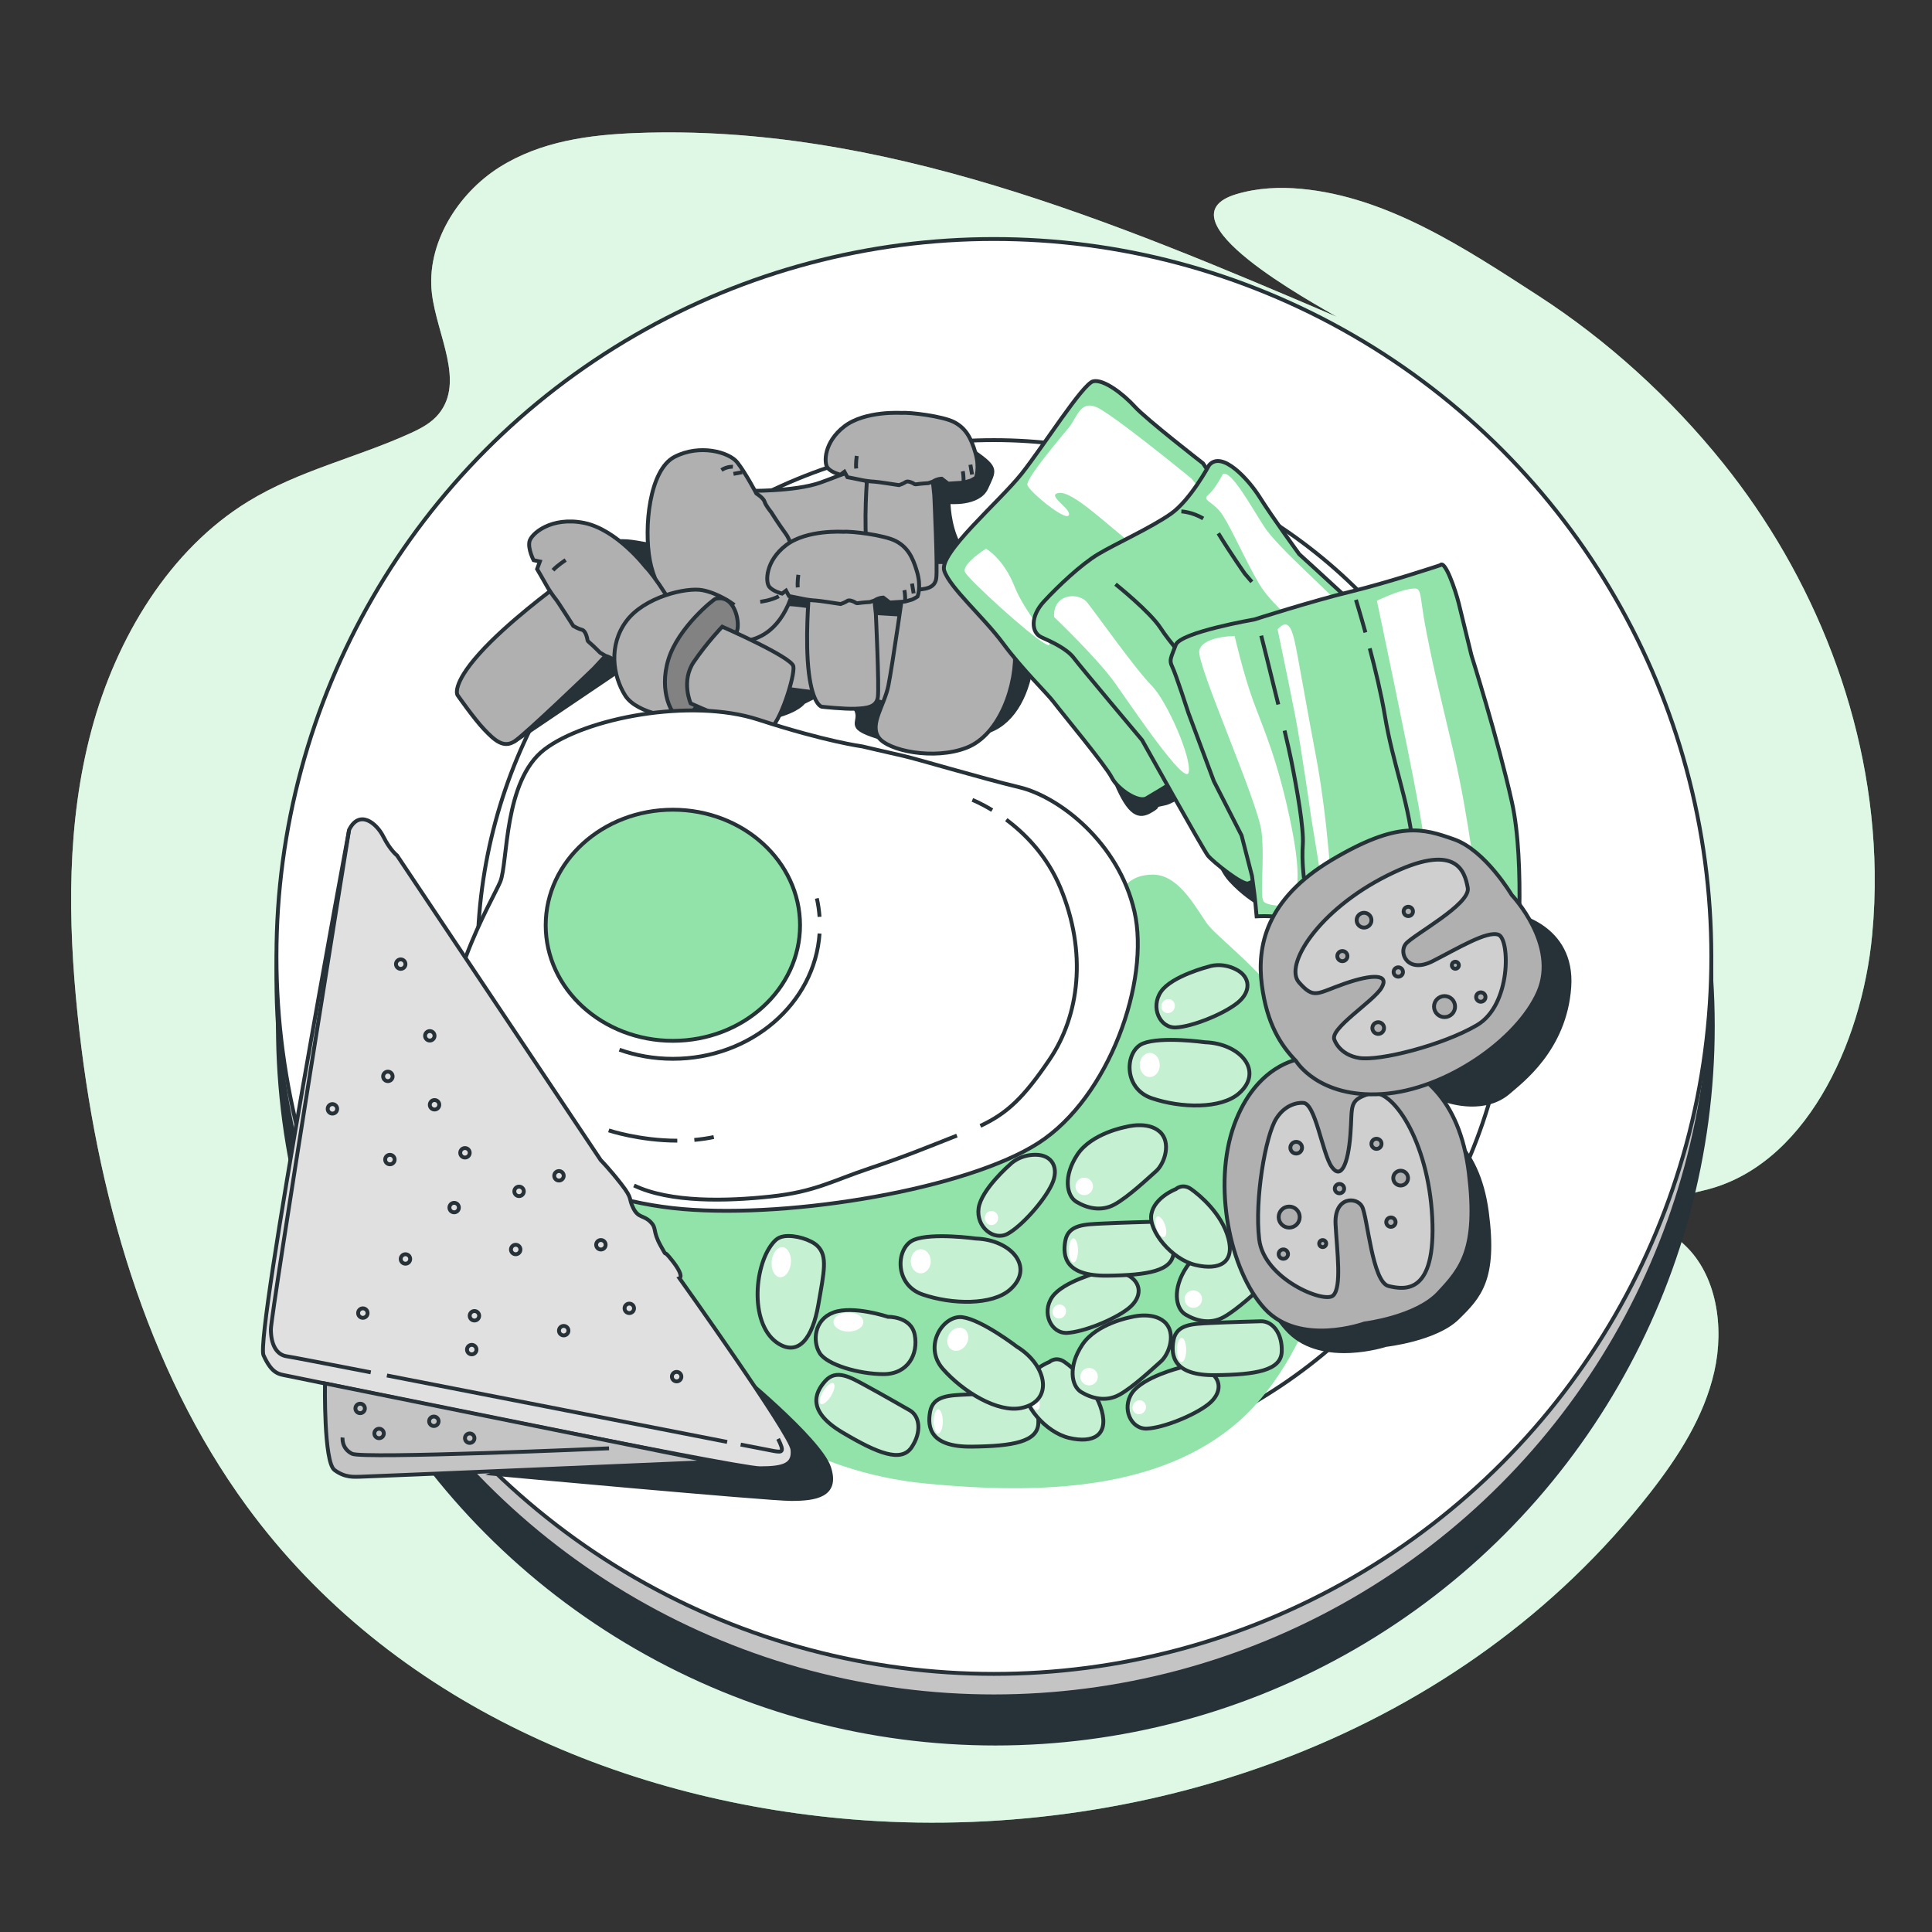 <?xml version="1.0" encoding="utf-8"?>
<!-- Generator: Adobe Illustrator 27.5.0, SVG Export Plug-In . SVG Version: 6.00 Build 0)  -->
<svg version="1.1" xmlns="http://www.w3.org/2000/svg" xmlns:xlink="http://www.w3.org/1999/xlink" x="0px" y="0px"
	 viewBox="0 0 500 500" style="enable-background:new 0 0 500 500;" xml:space="preserve">
<rect x="0" y="0" width="500" height="500" fill="#333333" stroke="none"/>
<g id="Background_Simple">
	<g>
		<path style="fill:#92E3A9;" d="M485.167,225.56c-0.559-38.978-15.872-76.605-39.196-105.651
			c-13.645-16.992-30.064-31.878-47.989-43.469c-18.603-12.03-38.828-25.502-61.274-27.57c-5.54-0.51-11.221-0.266-16.688,1.364
			c-20.933,6.24,20.489,28.48,25.903,31.732c-57.896-24.762-117.822-49.921-181.108-47.548c-12.203,0.458-24.861,2.1-35.59,8.872
			c-10.728,6.772-19.031,19.835-17.434,32.783c1.321,10.703,8.549,22.66,1.769,31.025c-1.939,2.392-4.687,3.806-7.385,5.034
			c-13.844,6.3-28.79,9.604-41.905,17.618c-20.309,12.411-34.17,35.214-40.594,59.207c-6.424,23.993-6.116,49.204-3.594,73.61
			c4.746,45.933,17.651,91.501,43.766,127.222c37.303,51.023,98.461,77.012,159.72,81.295
			c74.126,5.182,154.493-21.962,203.509-84.788c7.27-9.318,13.936-19.641,16.58-31.327c2.644-11.686,0.549-25.002-7.588-32.676
			c-2.193-2.068-5.016-4.261-4.778-7.471c0.322-4.343,5.539-5.811,9.516-6.723c26.092-5.982,41.014-37.633,43.705-66.098
			C485.034,236.507,485.245,231.02,485.167,225.56z"/>
		<path style="opacity:0.7;fill:#FFFFFF;" d="M485.167,225.56c-0.559-38.978-15.872-76.605-39.196-105.651
			c-13.645-16.992-30.064-31.878-47.989-43.469c-18.603-12.03-38.828-25.502-61.274-27.57c-5.54-0.51-11.221-0.266-16.688,1.364
			c-20.933,6.24,20.489,28.48,25.903,31.732c-57.896-24.762-117.822-49.921-181.108-47.548c-12.203,0.458-24.861,2.1-35.59,8.872
			c-10.728,6.772-19.031,19.835-17.434,32.783c1.321,10.703,8.549,22.66,1.769,31.025c-1.939,2.392-4.687,3.806-7.385,5.034
			c-13.844,6.3-28.79,9.604-41.905,17.618c-20.309,12.411-34.17,35.214-40.594,59.207c-6.424,23.993-6.116,49.204-3.594,73.61
			c4.746,45.933,17.651,91.501,43.766,127.222c37.303,51.023,98.461,77.012,159.72,81.295
			c74.126,5.182,154.493-21.962,203.509-84.788c7.27-9.318,13.936-19.641,16.58-31.327c2.644-11.686,0.549-25.002-7.588-32.676
			c-2.193-2.068-5.016-4.261-4.778-7.471c0.322-4.343,5.539-5.811,9.516-6.723c26.092-5.982,41.014-37.633,43.705-66.098
			C485.034,236.507,485.245,231.02,485.167,225.56z"/>
	</g>
</g>
<g id="Dish">
	<g>
		<circle style="fill:#263238;stroke:#263238;stroke-miterlimit:10;" cx="257.599" cy="265.559" r="185.673"/>
		<circle style="fill:#C4C4C4;stroke:#263238;stroke-miterlimit:10;" cx="257.218" cy="253.346" r="185.673"/>
		<circle style="fill:#FFFFFF;stroke:#263238;stroke-miterlimit:10;" cx="257.218" cy="247.529" r="185.673"/>
		<circle style="fill:#FFFFFF;stroke:#263238;stroke-miterlimit:10;" cx="257.218" cy="247.529" r="133.626"/>
	</g>
</g>
<g id="Mushrooms">
	<g>
		<path style="fill:#263238;stroke:#263238;stroke-miterlimit:10;" d="M133.104,191.889l26.451-17.872l5.665,4.959
			c0,0,29.238,8.085,35.361,6.453c6.123-1.633,7.347-3.674,7.347-3.674l3.265-1.633c0,0,8.176-0.356,10.211,3.292
			c2.035,3.647-3.212,4.569,5.942,7.374c9.154,2.805,22.216,0.764,28.747-1.685c6.531-2.449,10.204-10.204,11.021-18.368
			c0.816-8.163-6.827-24.332-9.388-26.531c-2.561-2.199-7.347,1.225-9.796-3.674c-2.449-4.898-2.449-10.613-2.449-10.613
			s7.755,0.816,9.796-3.674c2.041-4.49,2.901-5.015-2.836-9.038c-5.736-4.023-27.778,8.63-35.941,12.304s-22.45,6.939-22.45,6.939
			s-14.694,4.898-16.327,4.898c-1.633,0-2.857,0.408-6.939,0c-4.082-0.408-7.755-1.633-11.021-1.224
			c-3.265,0.408-6.123,6.123-7.347,11.021c-1.225,4.898-8.98,20.409-13.47,24.491C134.456,179.714,122.772,188.961,133.104,191.889z
			"/>
		<g>
			<g>
				<path style="fill:#B0B0B0;stroke:#263238;stroke-miterlimit:10;" d="M235.436,159.197c0,0-15.923-0.899-20.418-1.413
					c-4.494-0.514-15.281-3.082-17.721,0c-2.44,3.082-3.596,14.896-1.156,17.079c2.44,2.183,2.825,2.697,9.117,3.596
					c6.292,0.899,17.079,1.926,18.62,2.183c1.541,0.257,6.292,1.669,6.292,1.669s1.027,2.312,3.21-4.238
					C235.564,171.525,236.335,160.225,235.436,159.197z"/>
				<path style="fill:#B0B0B0;stroke:#263238;stroke-miterlimit:10;" d="M246.479,145.585c0,0-6.035-0.514-8.732,0.514
					c-2.697,1.027-3.467,1.926-3.596,3.339c-0.128,1.413-3.21,22.857-4.238,27.994s-4.88,9.888-2.568,13.355
					c2.312,3.467,14.382,6.035,22.857,2.697c8.475-3.339,13.098-16.051,12.456-25.939c-0.642-9.888-5.136-16.822-8.86-18.877
					C250.075,146.613,248.02,145.072,246.479,145.585z"/>
			</g>
			<g>
				<path style="fill:#B0B0B0;stroke:#263238;stroke-miterlimit:10;" d="M193.209,127.02c0,0,12.305,0.283,19.095-2.122
					c6.789-2.405,9.335-4.243,11.174-1.556c1.839,2.687,4.385,12.447,3.678,15.559c-0.707,3.112-7.921,3.536-12.447,5.092
					c-4.526,1.556-12.164,3.536-12.164,3.536s-1.132-7.355-3.677-11.457c-2.546-4.102-4.95-7.921-4.95-7.921L193.209,127.02z"/>
				<path style="fill:#B0B0B0;stroke:#263238;stroke-miterlimit:10;" d="M195.755,127.727c0,0-2.829-5.375-4.95-8.062
					c-2.122-2.687-9.76-4.809-16.266-1.415c-6.506,3.395-7.921,18.246-6.365,26.733c1.556,8.487,8.345,18.387,17.539,20.509
					c9.194,2.122,14.993-1.697,18.246-8.911c3.253-7.214,1.414-15.7-0.566-18.387c-1.98-2.687-3.819-5.658-3.819-5.658
					s-1.415-1.697-1.697-2.687C197.594,128.859,195.755,127.727,195.755,127.727z"/>
				<line style="fill:none;stroke:#263238;stroke-miterlimit:10;" x1="192.078" y1="122.211" x2="189.815" y2="122.635"/>
				<path style="fill:none;stroke:#263238;stroke-miterlimit:10;" d="M189.673,120.796c0,0-1.414-0.141-2.97,0.849"/>
				<path style="fill:none;stroke:#263238;stroke-miterlimit:10;" d="M196.745,155.732c0,0,2.687-0.283,4.809-1.415"/>
				<path style="fill:none;stroke:#263238;stroke-miterlimit:10;" d="M205.515,149.368c0,0-2.263,1.414-3.678,1.697"/>
			</g>
			<g>
				<path style="fill:#B0B0B0;stroke:#263238;stroke-miterlimit:10;" d="M224.447,123.24c0,0-1.027,11.814,0,20.161
					c1.027,8.347,3.339,8.732,3.339,8.732s5.779,0.642,8.732,0.514c2.954-0.128,5.393-0.385,5.779-2.953
					c0.385-2.568-0.514-21.573-0.514-21.573l-0.771-7.448l-16.694-0.385L224.447,123.24z"/>
				<path style="fill:#B0B0B0;stroke:#263238;stroke-miterlimit:10;" d="M233.339,106.863c0,0-9.437-0.629-14.785,3.46
					c-5.348,4.089-5.348,9.437-4.404,10.695c0.944,1.258,3.362,1.836,3.362,1.836l1.027-0.771l0.771,1.412
					c0,0,3.339,0.642,3.852,0.771c0.514,0.128,2.44,0.385,3.082,0.385c0.642,0,6.421,0.899,6.421,0.899s1.156-0.385,1.669-0.77
					c0.514-0.385,1.413,0,1.926,0.257c0.514,0.257,0.385,0.385,1.156,0.257c0.77-0.128,2.825-0.257,2.825-0.257l1.156-0.385
					c1.156-0.771,2.311-0.771,2.311-0.771l1.669,1.284l3.981-0.257c0,0,1.413-0.385,1.798-0.514c0.385-0.128,1.412-0.77,1.412-0.77
					s1.027-2.44-0.128-6.421c-1.156-3.981-2.568-6.421-5.522-7.962C243.965,107.702,235.425,106.667,233.339,106.863z"/>
				<path style="fill:none;stroke:#263238;stroke-miterlimit:10;" d="M249.359,124.909c0,0,0.084-1.679-0.199-2.952"/>
				<line style="fill:none;stroke:#263238;stroke-miterlimit:10;" x1="251.14" y1="120.26" x2="251.564" y2="122.805"/>
				<path style="fill:none;stroke:#263238;stroke-miterlimit:10;" d="M221.72,117.996c0,0-0.283,1.98-0.141,3.253"/>
			</g>
			<g>
				<path style="fill:#B0B0B0;stroke:#263238;stroke-miterlimit:10;" d="M209.333,154.007c0,0-1.027,11.814,0,20.161
					s3.339,8.732,3.339,8.732s5.779,0.642,8.732,0.514c2.953-0.128,5.393-0.385,5.778-2.954c0.385-2.568-0.514-21.573-0.514-21.573
					l-0.77-7.448l-16.694-0.385L209.333,154.007z"/>
				<path style="fill:#B0B0B0;stroke:#263238;stroke-miterlimit:10;" d="M218.225,137.63c0,0-9.437-0.629-14.785,3.46
					c-5.348,4.089-5.348,9.437-4.404,10.695s3.362,1.836,3.362,1.836l1.027-0.77l0.77,1.412c0,0,3.339,0.642,3.852,0.771
					c0.514,0.128,2.44,0.385,3.082,0.385c0.642,0,6.421,0.899,6.421,0.899s1.156-0.385,1.669-0.77c0.514-0.385,1.413,0,1.926,0.257
					c0.514,0.257,0.385,0.385,1.156,0.257c0.771-0.128,2.825-0.257,2.825-0.257l1.156-0.385c1.156-0.77,2.312-0.77,2.312-0.77
					l1.669,1.284l3.981-0.257c0,0,1.413-0.385,1.798-0.514c0.385-0.128,1.413-0.77,1.413-0.77s1.027-2.44-0.128-6.421
					c-1.156-3.981-2.568-6.421-5.522-7.962C228.852,138.469,220.312,137.434,218.225,137.63z"/>
				<path style="fill:none;stroke:#263238;stroke-miterlimit:10;" d="M234.245,155.676c0,0,0.084-1.679-0.199-2.952"/>
				<line style="fill:none;stroke:#263238;stroke-miterlimit:10;" x1="236.026" y1="151.027" x2="236.451" y2="153.573"/>
				<path style="fill:none;stroke:#263238;stroke-miterlimit:10;" d="M206.607,148.764c0,0-0.283,1.98-0.142,3.253"/>
			</g>
			<g>
				<path style="fill:#B0B0B0;stroke:#263238;stroke-miterlimit:10;" d="M143.619,152.042c0,0-12.352,9.053-19.587,17.152
					c-7.235,8.099-5.643,10.673-5.643,10.673s4.292,6.16,6.93,8.921c2.637,2.76,4.963,4.912,7.786,3.101
					c2.823-1.811,20.523-18.853,20.523-18.853l6.58-7.085l-13.828-16.546L143.619,152.042z"/>
				<path style="fill:#B0B0B0;stroke:#263238;stroke-miterlimit:10;" d="M167.095,146.749c0,0-7.417-9.704-15.94-11.42
					c-8.522-1.716-13.718,2.833-14.137,4.82s1.077,4.828,1.077,4.828l1.622,0.343l-0.717,1.95c0,0,2.217,3.79,2.529,4.398
					c0.312,0.608,1.701,2.698,2.248,3.322c0.546,0.624,4.589,7.003,4.589,7.003s1.357,0.795,2.169,0.966
					c0.811,0.171,1.202,1.372,1.389,2.09c0.188,0.718-0.046,0.702,0.734,1.341c0.78,0.639,2.653,2.526,2.653,2.526l1.357,0.795
					c1.732,0.467,2.715,1.59,2.715,1.59l0.173,2.714l3.636,3.649c0,0,1.576,1.045,2.029,1.31c0.452,0.265,1.95,0.717,1.95,0.717
					s3.244-1.078,6.129-5.587c2.884-4.509,4.053-7.958,3.037-12.138C175.32,157.786,169.06,148.609,167.095,146.749z"/>
				<path style="fill:none;stroke:#263238;stroke-miterlimit:10;" d="M163.191,177.665c0,0,1.703-1.347,2.699-2.705"/>
				<line style="fill:none;stroke:#263238;stroke-miterlimit:10;" x1="169.224" y1="175.441" x2="167.111" y2="178.019"/>
				<path style="fill:none;stroke:#263238;stroke-miterlimit:10;" d="M146.393,144.933c0,0-2.165,1.41-3.281,2.63"/>
			</g>
			<g>
				<path style="fill:#B0B0B0;stroke:#263238;stroke-miterlimit:10;" d="M189.633,156.26c0,0-3.682-2.722-7.845-3.522
					c-4.163-0.801-15.049,1.761-19.692,8.005c-4.643,6.244-3.522,14.089-0.32,19.212c3.202,5.123,14.249,5.924,14.249,5.924
					s-0.16-3.522,1.441-9.926C179.066,169.549,189.633,156.26,189.633,156.26z"/>
				<path style="fill:#828282;stroke:#263238;stroke-miterlimit:10;" d="M185.15,154.979c-0.465,0.12-9.606,7.365-12.168,15.69
					s0.961,14.889,3.042,15.21c2.081,0.32,5.123-4.163,5.123-4.163s9.446-16.01,9.766-19.212
					C191.234,159.302,189.473,153.859,185.15,154.979z"/>
				<path style="fill:#B0B0B0;stroke:#263238;stroke-miterlimit:10;" d="M186.911,162.184c0,0-4.003,4.163-7.365,9.126
					c-3.362,4.963-0.801,10.727-0.801,10.727s17.611,8.005,20.333,6.724c2.722-1.281,6.724-13.929,6.244-16.33
					C204.843,170.029,186.911,162.184,186.911,162.184z"/>
			</g>
		</g>
	</g>
</g>
<g id="Beans">
	<g>
		<path style="fill:#92E3A9;" d="M177.884,307.863c0,0-20.742-2.911-23.653,1.092c-2.911,4.003,11.645,30.568,22.562,43.304
			c10.917,12.736,32.751,28.748,62.59,31.659c29.84,2.911,60.771,1.819,81.149-16.012c20.378-17.831,31.295-57.496,24.381-83.697
			c-6.914-26.201-29.112-40.029-32.751-45.487c-3.639-5.458-7.642-12.372-13.828-12.372c-6.186,0-8.733,4.003-8.733,7.278
			s2.547,15.284-5.095,33.479c-7.642,18.195-30.931,33.843-45.851,37.482c-14.92,3.639-41.484,1.092-49.126,1.819
			C181.887,307.135,177.884,307.863,177.884,307.863z"/>
		<g>
			<g>
				<path style="fill:#92E3A9;" d="M252.592,320.54c0,0-11.323-1.573-16.041,0.315c-4.718,1.887-5.258,11.589,2.202,14.154
					c7.567,2.602,18.01,2.845,22.647-1.258C267.897,328,261.714,320.854,252.592,320.54z"/>
				<path style="opacity:0.48;fill:#FFFFFF;" d="M252.592,320.54c0,0-11.323-1.573-16.041,0.315
					c-4.718,1.887-5.258,11.589,2.202,14.154c7.567,2.602,18.01,2.845,22.647-1.258C267.897,328,261.714,320.854,252.592,320.54z"/>
				<path style="fill:none;stroke:#263238;stroke-miterlimit:10;" d="M252.592,320.54c0,0-11.323-1.573-16.041,0.315
					c-4.718,1.887-5.258,11.589,2.202,14.154c7.567,2.602,18.01,2.845,22.647-1.258C267.897,328,261.714,320.854,252.592,320.54z"/>
				<path style="fill:#FFFFFF;" d="M240.874,326.418c0,1.724-1.157,3.122-2.584,3.122c-1.427,0-2.584-1.398-2.584-3.122
					c0-1.725,1.157-3.122,2.584-3.122C239.717,323.295,240.874,324.693,240.874,326.418z"/>
			</g>
			<g>
				<path style="fill:#92E3A9;" d="M311.864,269.735c0,0-11.323-1.573-16.041,0.314c-4.718,1.887-5.258,11.589,2.202,14.154
					c7.567,2.602,18.01,2.845,22.647-1.258C327.169,277.196,320.986,270.05,311.864,269.735z"/>
				<path style="opacity:0.48;fill:#FFFFFF;" d="M311.864,269.735c0,0-11.323-1.573-16.041,0.314
					c-4.718,1.887-5.258,11.589,2.202,14.154c7.567,2.602,18.01,2.845,22.647-1.258C327.169,277.196,320.986,270.05,311.864,269.735
					z"/>
				<path style="fill:none;stroke:#263238;stroke-miterlimit:10;" d="M311.864,269.735c0,0-11.323-1.573-16.041,0.314
					c-4.718,1.887-5.258,11.589,2.202,14.154c7.567,2.602,18.01,2.845,22.647-1.258C327.169,277.196,320.986,270.05,311.864,269.735
					z"/>
				<path style="fill:#FFFFFF;" d="M300.146,275.613c0,1.724-1.157,3.122-2.584,3.122s-2.584-1.398-2.584-3.122
					s1.157-3.122,2.584-3.122S300.146,273.889,300.146,275.613z"/>
			</g>
			<g>
				<path style="fill:#92E3A9;" d="M291.379,291.648c0,0-8.837,1.583-12.53,7.122c-3.693,5.539-2.902,10.683-0.264,12.266
					c2.638,1.583,6.331,2.638,9.892,0.659c3.561-1.978,8.441-6.594,10.683-8.573c2.242-1.978,4.089-7.518,0.923-10.287
					C296.919,290.065,291.379,291.648,291.379,291.648z"/>
				<path style="opacity:0.48;fill:#FFFFFF;" d="M291.379,291.648c0,0-8.837,1.583-12.53,7.122
					c-3.693,5.539-2.902,10.683-0.264,12.266c2.638,1.583,6.331,2.638,9.892,0.659c3.561-1.978,8.441-6.594,10.683-8.573
					c2.242-1.978,4.089-7.518,0.923-10.287C296.919,290.065,291.379,291.648,291.379,291.648z"/>
				<path style="fill:none;stroke:#263238;stroke-miterlimit:10;" d="M291.379,291.648c0,0-8.837,1.583-12.53,7.122
					c-3.693,5.539-2.902,10.683-0.264,12.266c2.638,1.583,6.331,2.638,9.892,0.659c3.561-1.978,8.441-6.594,10.683-8.573
					c2.242-1.978,4.089-7.518,0.923-10.287C296.919,290.065,291.379,291.648,291.379,291.648z"/>
				<circle style="fill:#FFFFFF;" cx="280.603" cy="307.038" r="2.261"/>
			</g>
			<g>
				<path style="fill:#92E3A9;" d="M319.604,320.813c0,0-8.837,1.583-12.53,7.122c-3.693,5.539-2.901,10.683-0.264,12.266
					c2.638,1.583,6.331,2.638,9.892,0.659c3.561-1.978,8.441-6.595,10.683-8.573s4.089-7.518,0.923-10.287
					C325.143,319.23,319.604,320.813,319.604,320.813z"/>
				<path style="opacity:0.48;fill:#FFFFFF;" d="M319.604,320.813c0,0-8.837,1.583-12.53,7.122
					c-3.693,5.539-2.901,10.683-0.264,12.266c2.638,1.583,6.331,2.638,9.892,0.659c3.561-1.978,8.441-6.595,10.683-8.573
					s4.089-7.518,0.923-10.287C325.143,319.23,319.604,320.813,319.604,320.813z"/>
				<path style="fill:none;stroke:#263238;stroke-miterlimit:10;" d="M319.604,320.813c0,0-8.837,1.583-12.53,7.122
					c-3.693,5.539-2.901,10.683-0.264,12.266c2.638,1.583,6.331,2.638,9.892,0.659c3.561-1.978,8.441-6.595,10.683-8.573
					s4.089-7.518,0.923-10.287C325.143,319.23,319.604,320.813,319.604,320.813z"/>
				<circle style="fill:#FFFFFF;" cx="308.827" cy="336.203" r="2.261"/>
			</g>
			<g>
				<path style="fill:#92E3A9;" d="M263.277,360.442c0,0-8.616,0.227-13.038,0.453c-4.422,0.227-8.73,0.227-9.523,4.422
					c-0.794,4.195,0.113,9.183,10.771,9.07c10.657-0.113,17.006-1.247,17.233-6.009
					C268.946,363.617,266.338,360.329,263.277,360.442z"/>
				<path style="opacity:0.48;fill:#FFFFFF;" d="M263.277,360.442c0,0-8.616,0.227-13.038,0.453
					c-4.422,0.227-8.73,0.227-9.523,4.422c-0.794,4.195,0.113,9.183,10.771,9.07c10.657-0.113,17.006-1.247,17.233-6.009
					C268.946,363.617,266.338,360.329,263.277,360.442z"/>
				<path style="fill:none;stroke:#263238;stroke-miterlimit:10;" d="M263.277,360.442c0,0-8.616,0.227-13.038,0.453
					c-4.422,0.227-8.73,0.227-9.523,4.422c-0.794,4.195,0.113,9.183,10.771,9.07c10.657-0.113,17.006-1.247,17.233-6.009
					C268.946,363.617,266.338,360.329,263.277,360.442z"/>
				<path style="fill:#FFFFFF;" d="M243.993,367.861c0,1.724-0.53,3.122-1.184,3.122s-1.184-1.398-1.184-3.122
					s0.53-3.122,1.184-3.122S243.993,366.136,243.993,367.861z"/>
			</g>
			<g>
				<path style="fill:#92E3A9;" d="M271.56,352.481c0,0-5.539,2.11-6.331,6.463c-0.791,4.352,5.276,11.738,11.474,13.189
					c6.199,1.451,10.156-0.659,8.441-6.99c-1.715-6.331-7.386-11.079-9.628-12.661S271.56,352.481,271.56,352.481z"/>
				<path style="opacity:0.48;fill:#FFFFFF;" d="M271.56,352.481c0,0-5.539,2.11-6.331,6.463
					c-0.791,4.352,5.276,11.738,11.474,13.189c6.199,1.451,10.156-0.659,8.441-6.99c-1.715-6.331-7.386-11.079-9.628-12.661
					S271.56,352.481,271.56,352.481z"/>
				<path style="fill:none;stroke:#263238;stroke-miterlimit:10;" d="M271.56,352.481c0,0-5.539,2.11-6.331,6.463
					c-0.791,4.352,5.276,11.738,11.474,13.189c6.199,1.451,10.156-0.659,8.441-6.99c-1.715-6.331-7.386-11.079-9.628-12.661
					S271.56,352.481,271.56,352.481z"/>
				<path style="fill:#FFFFFF;" d="M266.543,362.593c0.482,1.469,1.377,2.494,1.999,2.29c0.621-0.204,0.734-1.56,0.251-3.029
					c-0.483-1.469-1.377-2.494-1.999-2.29C266.174,359.768,266.061,361.125,266.543,362.593z"/>
			</g>
			<g>
				<path style="fill:#92E3A9;" d="M263.208,348.547c0,0-9.069-6.96-14.104-7.65c-5.035-0.689-10.296,7.479-5.077,13.395
					c5.294,6,14.255,11.369,20.313,10.092C272.831,362.593,270.984,353.326,263.208,348.547z"/>
				<path style="opacity:0.48;fill:#FFFFFF;" d="M263.208,348.547c0,0-9.069-6.96-14.104-7.65
					c-5.035-0.689-10.296,7.479-5.077,13.395c5.294,6,14.255,11.369,20.313,10.092C272.831,362.593,270.984,353.326,263.208,348.547
					z"/>
				<path style="fill:none;stroke:#263238;stroke-miterlimit:10;" d="M263.208,348.547c0,0-9.069-6.96-14.104-7.65
					c-5.035-0.689-10.296,7.479-5.077,13.395c5.294,6,14.255,11.369,20.313,10.092C272.831,362.593,270.984,353.326,263.208,348.547
					z"/>
				<path style="fill:#FFFFFF;" d="M250.115,347.869c-0.852,1.499-2.548,2.143-3.789,1.439c-1.241-0.705-1.556-2.492-0.705-3.991
					c0.852-1.499,2.548-2.143,3.789-1.439C250.652,344.583,250.967,346.37,250.115,347.869z"/>
			</g>
			<g>
				<path style="fill:#92E3A9;" d="M292.629,340.889c0,0-8.837,1.583-12.53,7.122c-3.693,5.539-2.902,10.683-0.264,12.266
					c2.638,1.583,6.331,2.638,9.892,0.659c3.561-1.978,8.441-6.595,10.683-8.573s4.089-7.518,0.923-10.287
					C298.168,339.307,292.629,340.889,292.629,340.889z"/>
				<path style="opacity:0.48;fill:#FFFFFF;" d="M292.629,340.889c0,0-8.837,1.583-12.53,7.122
					c-3.693,5.539-2.902,10.683-0.264,12.266c2.638,1.583,6.331,2.638,9.892,0.659c3.561-1.978,8.441-6.595,10.683-8.573
					s4.089-7.518,0.923-10.287C298.168,339.307,292.629,340.889,292.629,340.889z"/>
				<path style="fill:none;stroke:#263238;stroke-miterlimit:10;" d="M292.629,340.889c0,0-8.837,1.583-12.53,7.122
					c-3.693,5.539-2.902,10.683-0.264,12.266c2.638,1.583,6.331,2.638,9.892,0.659c3.561-1.978,8.441-6.595,10.683-8.573
					s4.089-7.518,0.923-10.287C298.168,339.307,292.629,340.889,292.629,340.889z"/>
				<circle style="fill:#FFFFFF;" cx="281.852" cy="356.279" r="2.261"/>
			</g>
			<g>
				<path style="fill:#92E3A9;" d="M284.683,329.189c0,0-9.586,2.421-12.38,6.474c-2.794,4.053-0.316,9.481,3.842,9.284
					c4.158-0.197,12.072-3.331,15.827-6.267c3.756-2.936,3.558-6.84-0.293-8.772C287.828,327.976,284.683,329.189,284.683,329.189z"
					/>
				<path style="opacity:0.48;fill:#FFFFFF;" d="M284.683,329.189c0,0-9.586,2.421-12.38,6.474
					c-2.794,4.053-0.316,9.481,3.842,9.284c4.158-0.197,12.072-3.331,15.827-6.267c3.756-2.936,3.558-6.84-0.293-8.772
					C287.828,327.976,284.683,329.189,284.683,329.189z"/>
				<path style="fill:none;stroke:#263238;stroke-miterlimit:10;" d="M284.683,329.189c0,0-9.586,2.421-12.38,6.474
					c-2.794,4.053-0.316,9.481,3.842,9.284c4.158-0.197,12.072-3.331,15.827-6.267c3.756-2.936,3.558-6.84-0.293-8.772
					C287.828,327.976,284.683,329.189,284.683,329.189z"/>
				<path style="fill:#FFFFFF;" d="M275.685,340.195c-0.453,0.904-1.51,1.29-2.361,0.864s-1.172-1.505-0.719-2.408
					c0.453-0.904,1.51-1.29,2.36-0.864C275.816,338.213,276.138,339.292,275.685,340.195z"/>
			</g>
			<g>
				<path style="fill:#92E3A9;" d="M305.381,353.964c0,0-9.586,2.421-12.38,6.474c-2.794,4.053-0.316,9.481,3.841,9.284
					c4.158-0.198,12.072-3.331,15.827-6.267s3.558-6.84-0.293-8.772C308.526,352.751,305.381,353.964,305.381,353.964z"/>
				<path style="opacity:0.48;fill:#FFFFFF;" d="M305.381,353.964c0,0-9.586,2.421-12.38,6.474
					c-2.794,4.053-0.316,9.481,3.841,9.284c4.158-0.198,12.072-3.331,15.827-6.267s3.558-6.84-0.293-8.772
					C308.526,352.751,305.381,353.964,305.381,353.964z"/>
				<path style="fill:none;stroke:#263238;stroke-miterlimit:10;" d="M305.381,353.964c0,0-9.586,2.421-12.38,6.474
					c-2.794,4.053-0.316,9.481,3.841,9.284c4.158-0.198,12.072-3.331,15.827-6.267s3.558-6.84-0.293-8.772
					C308.526,352.751,305.381,353.964,305.381,353.964z"/>
				<path style="fill:#FFFFFF;" d="M296.383,364.97c-0.453,0.904-1.51,1.29-2.361,0.864c-0.85-0.427-1.172-1.505-0.719-2.408
					c0.453-0.904,1.51-1.29,2.36-0.864C296.514,362.988,296.836,364.067,296.383,364.97z"/>
			</g>
			<g>
				<path style="fill:#92E3A9;" d="M312.85,250.148c0,0-9.586,2.421-12.38,6.474c-2.794,4.053-0.316,9.481,3.841,9.284
					c4.158-0.197,12.072-3.331,15.828-6.267c3.756-2.936,3.558-6.84-0.293-8.772C315.995,248.935,312.85,250.148,312.85,250.148z"/>
				<path style="opacity:0.48;fill:#FFFFFF;" d="M312.85,250.148c0,0-9.586,2.421-12.38,6.474c-2.794,4.053-0.316,9.481,3.841,9.284
					c4.158-0.197,12.072-3.331,15.828-6.267c3.756-2.936,3.558-6.84-0.293-8.772C315.995,248.935,312.85,250.148,312.85,250.148z"/>
				<path style="fill:none;stroke:#263238;stroke-miterlimit:10;" d="M312.85,250.148c0,0-9.586,2.421-12.38,6.474
					c-2.794,4.053-0.316,9.481,3.841,9.284c4.158-0.197,12.072-3.331,15.828-6.267c3.756-2.936,3.558-6.84-0.293-8.772
					C315.995,248.935,312.85,250.148,312.85,250.148z"/>
				<path style="fill:#FFFFFF;" d="M303.851,261.155c-0.453,0.904-1.51,1.29-2.361,0.864c-0.85-0.427-1.172-1.505-0.719-2.408
					c0.453-0.904,1.51-1.29,2.36-0.864S304.304,260.251,303.851,261.155z"/>
			</g>
			<g>
				<path style="fill:#92E3A9;" d="M298.271,316.199c0,0-8.616,0.227-13.038,0.454c-4.422,0.227-8.73,0.227-9.523,4.422
					c-0.794,4.195,0.113,9.183,10.771,9.07c10.657-0.113,17.006-1.247,17.233-6.009C303.94,319.374,301.332,316.086,298.271,316.199
					z"/>
				<path style="opacity:0.48;fill:#FFFFFF;" d="M298.271,316.199c0,0-8.616,0.227-13.038,0.454
					c-4.422,0.227-8.73,0.227-9.523,4.422c-0.794,4.195,0.113,9.183,10.771,9.07c10.657-0.113,17.006-1.247,17.233-6.009
					C303.94,319.374,301.332,316.086,298.271,316.199z"/>
				<path style="fill:none;stroke:#263238;stroke-miterlimit:10;" d="M298.271,316.199c0,0-8.616,0.227-13.038,0.454
					c-4.422,0.227-8.73,0.227-9.523,4.422c-0.794,4.195,0.113,9.183,10.771,9.07c10.657-0.113,17.006-1.247,17.233-6.009
					C303.94,319.374,301.332,316.086,298.271,316.199z"/>
				<path style="fill:#FFFFFF;" d="M278.988,323.618c0,1.724-0.53,3.122-1.184,3.122c-0.654,0-1.184-1.398-1.184-3.122
					s0.53-3.122,1.184-3.122C278.457,320.496,278.988,321.894,278.988,323.618z"/>
			</g>
			<g>
				<path style="fill:#92E3A9;" d="M326.266,341.945c0,0-8.617,0.227-13.038,0.454c-4.422,0.227-8.73,0.227-9.524,4.422
					c-0.794,4.195,0.113,9.184,10.771,9.07c10.657-0.113,17.006-1.247,17.233-6.009C331.935,345.12,329.328,341.832,326.266,341.945
					z"/>
				<path style="opacity:0.48;fill:#FFFFFF;" d="M326.266,341.945c0,0-8.617,0.227-13.038,0.454
					c-4.422,0.227-8.73,0.227-9.524,4.422c-0.794,4.195,0.113,9.184,10.771,9.07c10.657-0.113,17.006-1.247,17.233-6.009
					C331.935,345.12,329.328,341.832,326.266,341.945z"/>
				<path style="fill:none;stroke:#263238;stroke-miterlimit:10;" d="M326.266,341.945c0,0-8.617,0.227-13.038,0.454
					c-4.422,0.227-8.73,0.227-9.524,4.422c-0.794,4.195,0.113,9.184,10.771,9.07c10.657-0.113,17.006-1.247,17.233-6.009
					C331.935,345.12,329.328,341.832,326.266,341.945z"/>
				<path style="fill:#FFFFFF;" d="M306.983,349.364c0,1.724-0.53,3.122-1.184,3.122c-0.654,0-1.184-1.398-1.184-3.122
					c0-1.724,0.53-3.122,1.184-3.122C306.453,346.241,306.983,347.639,306.983,349.364z"/>
			</g>
			<g>
				<path style="fill:#92E3A9;" d="M235.394,364.965c0,0-7.477-4.288-11.372-6.394c-3.895-2.106-7.574-4.347-10.434-1.177
					c-2.86,3.17-4.679,7.903,4.482,13.349c9.161,5.446,15.174,7.78,17.844,3.831C238.585,370.624,238.068,366.46,235.394,364.965z"
					/>
				<path style="opacity:0.48;fill:#FFFFFF;" d="M235.394,364.965c0,0-7.477-4.288-11.372-6.394
					c-3.895-2.106-7.574-4.347-10.434-1.177c-2.86,3.17-4.679,7.903,4.482,13.349c9.161,5.446,15.174,7.78,17.844,3.831
					C238.585,370.624,238.068,366.46,235.394,364.965z"/>
				<path style="fill:none;stroke:#263238;stroke-miterlimit:10;" d="M235.394,364.965c0,0-7.477-4.288-11.372-6.394
					c-3.895-2.106-7.574-4.347-10.434-1.177c-2.86,3.17-4.679,7.903,4.482,13.349c9.161,5.446,15.174,7.78,17.844,3.831
					C238.585,370.624,238.068,366.46,235.394,364.965z"/>
				<path style="fill:#FFFFFF;" d="M215.066,361.272c-0.897,1.473-2.077,2.391-2.635,2.051c-0.559-0.34-0.284-1.81,0.612-3.283
					c0.897-1.473,2.077-2.391,2.635-2.051C216.237,358.329,215.963,359.799,215.066,361.272z"/>
			</g>
			<g>
				<path style="fill:#92E3A9;" d="M304.305,307.738c0,0-5.539,2.11-6.331,6.463c-0.791,4.352,5.276,11.738,11.474,13.189
					c6.199,1.451,10.156-0.659,8.441-6.99c-1.715-6.331-7.386-11.079-9.628-12.661S304.305,307.738,304.305,307.738z"/>
				<path style="opacity:0.48;fill:#FFFFFF;" d="M304.305,307.738c0,0-5.539,2.11-6.331,6.463
					c-0.791,4.352,5.276,11.738,11.474,13.189c6.199,1.451,10.156-0.659,8.441-6.99c-1.715-6.331-7.386-11.079-9.628-12.661
					S304.305,307.738,304.305,307.738z"/>
				<path style="fill:none;stroke:#263238;stroke-miterlimit:10;" d="M304.305,307.738c0,0-5.539,2.11-6.331,6.463
					c-0.791,4.352,5.276,11.738,11.474,13.189c6.199,1.451,10.156-0.659,8.441-6.99c-1.715-6.331-7.386-11.079-9.628-12.661
					S304.305,307.738,304.305,307.738z"/>
				<path style="fill:#FFFFFF;" d="M299.288,317.851c0.482,1.469,1.377,2.494,1.999,2.29c0.621-0.204,0.734-1.56,0.252-3.029
					c-0.483-1.469-1.377-2.494-1.999-2.29C298.918,315.026,298.805,316.382,299.288,317.851z"/>
			</g>
			<g>
				<path style="fill:#92E3A9;" d="M261.424,301.347c0,0-7.483,6.462-8.163,11.338c-0.68,4.875,3.968,8.617,7.596,6.576
					c3.628-2.041,9.297-8.39,11.337-12.698c2.041-4.308,0.113-7.71-4.195-7.71C263.692,298.853,261.424,301.347,261.424,301.347z"/>
				<path style="opacity:0.48;fill:#FFFFFF;" d="M261.424,301.347c0,0-7.483,6.462-8.163,11.338
					c-0.68,4.875,3.968,8.617,7.596,6.576c3.628-2.041,9.297-8.39,11.337-12.698c2.041-4.308,0.113-7.71-4.195-7.71
					C263.692,298.853,261.424,301.347,261.424,301.347z"/>
				<path style="fill:none;stroke:#263238;stroke-miterlimit:10;" d="M261.424,301.347c0,0-7.483,6.462-8.163,11.338
					c-0.68,4.875,3.968,8.617,7.596,6.576c3.628-2.041,9.297-8.39,11.337-12.698c2.041-4.308,0.113-7.71-4.195-7.71
					C263.692,298.853,261.424,301.347,261.424,301.347z"/>
				<path style="fill:#FFFFFF;" d="M258.316,315.22c0,1.011-0.771,1.83-1.723,1.83c-0.951,0-1.723-0.82-1.723-1.83
					c0-1.011,0.771-1.83,1.723-1.83C257.544,313.39,258.316,314.209,258.316,315.22z"/>
			</g>
			<g>
				<path style="fill:#92E3A9;" d="M229.794,340.791c0,0-9.014-3.005-14.084-1.127c-5.07,1.878-5.446,7.512-3.568,10.516
					c1.878,3.005,10.141,5.446,16.525,5.446s9.014-5.258,8.075-10.141C235.803,340.603,229.794,340.791,229.794,340.791z"/>
				<path style="opacity:0.48;fill:#FFFFFF;" d="M229.794,340.791c0,0-9.014-3.005-14.084-1.127
					c-5.07,1.878-5.446,7.512-3.568,10.516c1.878,3.005,10.141,5.446,16.525,5.446s9.014-5.258,8.075-10.141
					C235.803,340.603,229.794,340.791,229.794,340.791z"/>
				<path style="fill:none;stroke:#263238;stroke-miterlimit:10;" d="M229.794,340.791c0,0-9.014-3.005-14.084-1.127
					c-5.07,1.878-5.446,7.512-3.568,10.516c1.878,3.005,10.141,5.446,16.525,5.446s9.014-5.258,8.075-10.141
					C235.803,340.603,229.794,340.791,229.794,340.791z"/>
				<path style="fill:#FFFFFF;" d="M223.432,342.138c0,1.367-1.729,2.475-3.861,2.475c-2.132,0-3.861-1.108-3.861-2.475
					c0-1.367,1.729-2.474,3.861-2.474C221.703,339.664,223.432,340.772,223.432,342.138z"/>
			</g>
			<g>
				<path style="fill:#92E3A9;" d="M202.938,319.95c-0.468,0.069-0.896,0.186-1.265,0.358c-0.712,0.331-1.274,0.913-1.768,1.523
					c-4.87,6.02-5.946,21.457,1.733,26.007c5.07,3.005,8.638-1.502,10.141-10.141c1.502-8.638,2.441-12.582-0.188-15.211
					C209.934,320.831,205.725,319.539,202.938,319.95z"/>
				<path style="opacity:0.48;fill:#FFFFFF;" d="M202.938,319.95c-0.468,0.069-0.896,0.186-1.265,0.358
					c-0.712,0.331-1.274,0.913-1.768,1.523c-4.87,6.02-5.946,21.457,1.733,26.007c5.07,3.005,8.638-1.502,10.141-10.141
					c1.502-8.638,2.441-12.582-0.188-15.211C209.934,320.831,205.725,319.539,202.938,319.95z"/>
				<path style="fill:none;stroke:#263238;stroke-miterlimit:10;" d="M202.938,319.95c-0.468,0.069-0.896,0.186-1.265,0.358
					c-0.712,0.331-1.274,0.913-1.768,1.523c-4.87,6.02-5.946,21.457,1.733,26.007c5.07,3.005,8.638-1.502,10.141-10.141
					c1.502-8.638,2.441-12.582-0.188-15.211C209.934,320.831,205.725,319.539,202.938,319.95z"/>
				<path style="fill:#FFFFFF;" d="M204.673,326.89c-0.198,2.149-1.471,3.788-2.844,3.661c-1.373-0.126-2.325-1.971-2.127-4.12
					c0.198-2.149,1.471-3.788,2.844-3.661C203.919,322.897,204.871,324.741,204.673,326.89z"/>
			</g>
		</g>
	</g>
</g>
<g id="Bacon">
	<g>
		<g>
			<path style="fill:#263238;" d="M266.858,174.562c0,0,17.316,17.727,20.858,26.655s6.253,11.3,9.981,9.267
				c3.728-2.033,0.339-1.355,3.728-2.033c3.389-0.678,2.711-3.389,7.455,3.05c4.744,6.439,5.761,12.878,9.15,16.605
				c3.389,3.728,6.878,5.756,6.878,5.756l2.949,3.393c0,0,62.01,0.223,62.694-2.711c0.683-2.934-87.432-83.704-91.16-85.06
				C295.663,148.129,268.892,171.512,266.858,174.562z"/>
			<path style="fill:#92E3A9;stroke:#263238;stroke-miterlimit:10;" d="M311.333,119.904c0,0-14.648-11.36-17.638-14.648
				c-2.99-3.288-8.072-7.175-10.762-6.577s-12.855,16.741-18.535,23.916c-5.68,7.175-21.524,20.627-20.029,25.111
				c1.495,4.484,10.164,11.958,15.246,18.833c5.082,6.876,11.36,12.855,13.154,15.246c1.794,2.392,13.452,16.442,14.947,19.431
				c1.495,2.99,6.876,6.577,8.968,5.381s17.339-10.463,20.029-12.556c2.69-2.093,15.246-16.741,17.638-19.133
				c2.392-2.391,4.484-5.979,5.979-8.37c1.495-2.392-10.463-19.133-14.947-25.709C320.899,134.253,311.333,119.904,311.333,119.904z
				"/>
			<path style="fill:#FFFFFF;" d="M308.357,123.86c0,0-20.617-16.906-24.741-18.555c-4.124-1.649-4.948,2.886-7.01,5.36
				c-2.062,2.474-11.133,13.195-10.721,14.844c0.412,1.649,9.896,9.484,10.721,7.835c0.825-1.649-6.185-5.361-2.474-5.773
				c3.711-0.412,12.783,8.659,19.38,13.607c6.598,4.948,22.679-7.422,21.442-9.072C313.717,130.457,308.357,123.86,308.357,123.86z"
				/>
			<path style="fill:#FFFFFF;" d="M255.165,142.003c0,0-6.597,4.123-5.36,6.185c1.237,2.062,15.993,15.672,20.573,18.351
				c4.58,2.679-4.868-7.235-7.773-14.648C259.701,144.477,255.165,142.003,255.165,142.003z"/>
		</g>
		<g>
			<path style="fill:#92E3A9;stroke:#263238;stroke-miterlimit:10;" d="M312.91,120.394c0,0-4.783,8.968-9.865,12.556
				c-5.082,3.587-14.349,7.772-18.833,10.463c-4.484,2.691-10.463,8.37-14.05,12.257c-3.587,3.886-3.288,8.072-0.598,9.267
				s6.577,2.989,8.37,5.381c1.794,2.391,17.638,21.225,17.638,21.225s15.844,28.4,17.04,29.895
				c1.196,1.495,8.968,7.772,10.463,7.175c1.495-0.598,27.802-11.061,32.585-14.349c4.783-3.288,12.257-6.577,12.257-6.577
				s1.495-5.381,2.392-5.381s1.495,2.99,2.99,2.691c1.495-0.299,6.577-4.783,7.175-6.278c0.598-1.495,1.495-6.876,1.495-6.876
				s-7.772-12.257-13.751-18.535c-5.979-6.278-31.987-29.894-31.987-29.894s-7.175-9.865-10.164-14.648
				C323.075,123.981,316.199,116.507,312.91,120.394z"/>
			<path style="fill:#FFFFFF;" d="M316.479,122.672c0,0-1.876,3.753-3.753,5.361c-1.876,1.608,1.34,1.608,3.753,5.361
				c2.413,3.753,5.629,11.258,9.382,17.692c3.753,6.433,14.475,14.207,16.084,16.352c1.608,2.145,19.837,26.002,20.909,27.074
				c1.072,1.072,5.629,5.361,5.361,2.949c-0.268-2.413-3.485-9.114-0.536-7.238c2.949,1.876,5.629,8.042,6.702,6.97
				c1.072-1.072,4.557,1.34,1.608-5.897c-2.949-7.238-16.352-21.445-24.662-30.291c-8.31-8.846-20.641-19.3-24.125-24.661
				C323.716,130.982,318.623,121.6,316.479,122.672z"/>
			<path style="fill:#FFFFFF;" d="M272.785,159.664c0,0,11.258,10.722,15.815,17.156c4.557,6.433,18.228,26.806,19.032,23.053
				c0.804-3.753-5.629-18.496-9.65-22.517c-4.021-4.021-14.475-18.764-16.62-21.445S272.517,153.499,272.785,159.664z"/>
			<path style="fill:none;stroke:#263238;stroke-miterlimit:10;" d="M315.302,138.031c3.288,5.381,6.876,10.463,6.876,10.463
				l1.794,2.093"/>
			<path style="fill:none;stroke:#263238;stroke-miterlimit:10;" d="M305.736,132.351c0,0,2.811,0.134,5.656,1.834"/>
			<path style="fill:none;stroke:#263238;stroke-miterlimit:10;" d="M307.537,171.566c1.757,1.951,3.268,3.467,3.879,3.834"/>
			<path style="fill:none;stroke:#263238;stroke-miterlimit:10;" d="M288.696,151.185c0,0,8.968,7.175,11.659,11.36
				c1.094,1.702,2.88,3.996,4.714,6.18"/>
		</g>
		<g>
			<g>
				<path style="fill:#92E3A9;stroke:#263238;stroke-miterlimit:10;" d="M372.739,146.271c0,0-13.453,4.484-23.318,6.876
					c-9.865,2.392-24.812,7.175-24.812,7.175s-19.132,3.288-20.328,6.577c-1.196,3.288-1.794,3.886-0.897,5.68
					c0.897,1.794,4.185,11.958,4.185,11.958l6.577,17.638l7.175,14.05l2.69,10.463l0.598,4.484l0.299,2.69l0.299,3.288
					c0,0,6.611-0.357,7.341,0.868c0.73,1.225,3.72,1.225,3.72,1.225s2.392-7.175,2.989-5.979c0.598,1.196-0.598,5.68,0.897,6.278
					c1.495,0.598,7.474,1.495,7.474,1.495s3.886-0.299,4.484-1.794c0.598-1.495,1.794-5.082,2.69-3.288
					c0.897,1.794,0.598,3.288,1.495,4.783c0.897,1.495,16.442,11.061,19.73,11.061c3.288,0,10.463-0.598,11.36-0.598
					c0.897,0,5.082,0,5.082,0s2.392-27.503-1.196-43.646c-3.587-16.143-10.463-37.966-10.463-37.966s-2.392-9.865-3.288-13.452
					C376.625,152.549,373.935,144.776,372.739,146.271z"/>
				<path style="fill:none;stroke:#263238;stroke-miterlimit:10;" d="M366.334,226.196c0.564,6.985,0.726,11.851,0.726,11.851v2.093
					"/>
				<path style="fill:none;stroke:#263238;stroke-miterlimit:10;" d="M354.491,167.798c1.445,5.463,2.985,11.855,3.899,17.336
					c2.093,12.556,5.979,21.823,7.175,32.884c0.203,1.876,0.38,3.691,0.534,5.413"/>
				<path style="fill:none;stroke:#263238;stroke-miterlimit:10;" d="M350.916,155.239c0,0,1.078,3.473,2.456,8.436"/>
				<path style="fill:none;stroke:#263238;stroke-miterlimit:10;" d="M332.444,189.076c0.749,3.176,1.376,5.938,1.732,7.717
					c1.495,7.474,3.288,17.638,2.989,21.823c-0.299,4.185,0.299,8.669,0.299,8.669"/>
				<path style="fill:none;stroke:#263238;stroke-miterlimit:10;" d="M326.403,164.507c0,0,2.28,9.01,4.419,17.807"/>
			</g>
			<path style="fill:#FFFFFF;" d="M319.527,164.603c-0.871,0-8.277,0.218-9.148,3.703c-0.871,3.485,15.247,39.207,16.118,47.048
				s-0.654,16.99,0.653,18.079c1.307,1.089,6.099,1.307,6.535,0.436c0.436-0.871,4.139-1.743,0.654-19.386
				c-3.485-17.643-7.406-25.92-10.02-33.108C321.706,174.187,319.527,164.603,319.527,164.603z"/>
			<path style="fill:#FFFFFF;" d="M330.636,162.861c0,0,3.049,14.594,4.574,22.435c1.525,7.841,4.138,26.356,4.138,26.356
				s2.832,16.772,2.832,18.732c0,1.96,0.871,3.049,1.96,2.614c1.089-0.436-0.871-23.089-3.485-36.811
				c-2.614-13.723-4.792-26.792-5.663-30.494C334.121,161.989,333.032,160.247,330.636,162.861z"/>
			<path style="fill:#FFFFFF;" d="M356.338,155.455c0,0,8.277,39.207,10.673,52.494c2.396,13.287,3.703,23.742,3.921,28.098
				c0.218,4.356-0.436,8.713,0.654,9.366c1.089,0.654,7.623,4.139,8.495,3.267c0.871-0.871,2.396-16.772,2.396-16.772
				s-2.396-20.475-6.099-36.375c-3.703-15.901-5.01-20.693-7.188-31.801c-2.178-11.109-0.871-11.762-4.139-11.327
				C361.784,152.841,356.338,155.455,356.338,155.455z"/>
		</g>
	</g>
</g>
<g id="Tomatoes">
	<g>
		<g>
			<path style="fill:#263238;stroke:#263238;stroke-miterlimit:10;" d="M342.269,287.56c0,0-10.727,1.249-16.187,14.992
				c-5.461,13.743-1.17,33.376,7.606,42.121c8.776,8.746,24.964,3.391,24.964,3.391s12.872-1.428,18.528-6.961
				s9.946-9.995,7.606-27.486c-2.34-17.491-12.287-23.738-21.648-26.237C353.775,284.883,347.534,285.775,342.269,287.56z"/>
			<path style="fill:#263238;stroke:#263238;stroke-miterlimit:10;" d="M363.134,282.133c0,0,8.36,1.592,10.351,2.389
				c1.991,0.796,10.994,3.472,17.119-1.991c2.816-2.512,14.393-10.876,15.527-27.072c1.113-15.896-14.332-18.712-14.332-18.712
				S368.589,281.129,363.134,282.133z"/>
			<path style="fill:#B0B0B0;stroke:#263238;stroke-miterlimit:10;" d="M336.163,274.13c0,0-11.095,1.412-16.743,16.945
				c-5.648,15.533-1.21,37.722,7.867,47.606c9.077,9.884,25.82,3.833,25.82,3.833s13.314-1.614,19.164-7.867
				c5.85-6.253,10.288-11.297,7.867-31.065c-2.421-19.769-12.708-26.829-22.391-29.653
				C348.064,271.104,341.609,272.113,336.163,274.13z"/>
			<path style="fill:#CFCFCF;stroke:#263238;stroke-miterlimit:10;" d="M337.171,285.426c0,0-4.034-0.404-6.858,4.034
				c-2.824,4.438-5.648,20.979-4.438,31.267c1.21,10.288,16.945,16.743,19.164,14.524c2.219-2.219,1.009-11.095,0.605-18.357
				c-0.403-7.262,5.447-7.262,6.859-4.64c1.412,2.622,2.622,19.567,6.858,20.576c4.236,1.009,12.305,2.219,11.296-17.752
				c-1.009-19.97-10.49-33.889-16.138-32.074c-5.648,1.815-4.438,3.026-5.043,10.691c-0.605,7.665-2.421,11.7-4.841,8.271
				C342.214,298.538,340.399,285.225,337.171,285.426z"/>
			<path style="fill:#B0B0B0;stroke:#263238;stroke-miterlimit:10;" d="M357.545,296.017c0,0.724-0.587,1.311-1.311,1.311
				c-0.724,0-1.311-0.587-1.311-1.311c0-0.724,0.587-1.311,1.311-1.311C356.958,294.706,357.545,295.293,357.545,296.017z"/>
			<circle style="fill:#B0B0B0;stroke:#263238;stroke-miterlimit:10;" cx="362.487" cy="304.892" r="1.916"/>
			<path style="fill:#B0B0B0;stroke:#263238;stroke-miterlimit:10;" d="M361.176,316.29c0,0.668-0.542,1.21-1.21,1.21
				c-0.669,0-1.21-0.542-1.21-1.21c0-0.668,0.542-1.21,1.21-1.21C360.634,315.079,361.176,315.621,361.176,316.29z"/>
			<path style="fill:#B0B0B0;stroke:#263238;stroke-miterlimit:10;" d="M336.365,314.979c0,1.504-1.219,2.723-2.723,2.723
				s-2.723-1.219-2.723-2.723s1.219-2.723,2.723-2.723S336.365,313.475,336.365,314.979z"/>
			<path style="fill:#B0B0B0;stroke:#263238;stroke-miterlimit:10;" d="M343.223,321.837c0,0.501-0.406,0.908-0.908,0.908
				c-0.501,0-0.908-0.406-0.908-0.908c0-0.501,0.406-0.908,0.908-0.908C342.817,320.929,343.223,321.336,343.223,321.837z"/>
			<path style="fill:#B0B0B0;stroke:#263238;stroke-miterlimit:10;" d="M347.863,307.616c0,0.669-0.542,1.21-1.21,1.21
				c-0.668,0-1.21-0.542-1.21-1.21c0-0.668,0.542-1.21,1.21-1.21C347.321,306.405,347.863,306.947,347.863,307.616z"/>
			<path style="fill:#B0B0B0;stroke:#263238;stroke-miterlimit:10;" d="M336.97,297.025c0,0.836-0.677,1.513-1.513,1.513
				c-0.836,0-1.513-0.677-1.513-1.513c0-0.836,0.677-1.513,1.513-1.513C336.292,295.512,336.97,296.19,336.97,297.025z"/>
			<path style="fill:#B0B0B0;stroke:#263238;stroke-miterlimit:10;" d="M333.339,324.56c0,0.668-0.542,1.21-1.21,1.21
				c-0.668,0-1.21-0.542-1.21-1.21c0-0.668,0.542-1.21,1.21-1.21C332.797,323.35,333.339,323.892,333.339,324.56z"/>
		</g>
		<g>
			<path style="fill:#B0B0B0;stroke:#263238;stroke-miterlimit:10;" d="M335.433,274.619c0,0,5.754,9.591,22.246,8.518
				c16.493-1.073,35.026-14.058,40.426-26.343c5.401-12.285-6.872-25.182-6.872-25.182s-6.83-11.541-14.908-14.384
				c-8.078-2.842-14.479-4.878-31.607,5.286c-17.127,10.164-19.456,22.423-18.149,32.424S331.396,270.443,335.433,274.619z"/>
			<path style="fill:#CFCFCF;stroke:#263238;stroke-miterlimit:10;" d="M345.371,269.154c0,0,1.253,3.856,6.451,4.658
				c5.199,0.802,21.48-3.263,30.413-8.507c8.933-5.244,8.518-22.246,5.594-23.386c-2.924-1.139-10.564,3.537-17.051,6.826
				c-6.487,3.289-8.839-2.067-7.006-4.415s16.862-10.268,16.082-14.552c-0.78-4.284-2.915-12.159-20.795-3.206
				c-17.88,8.952-26.812,23.229-22.879,27.671c3.933,4.442,4.555,2.847,11.817,0.319c7.262-2.528,11.686-2.488,9.519,1.108
				C355.349,259.264,343.889,266.28,345.371,269.154z"/>
			<path style="fill:#B0B0B0;stroke:#263238;stroke-miterlimit:10;" d="M346.876,246.241c0.663-0.291,1.437,0.01,1.728,0.673
				c0.291,0.663-0.01,1.436-0.673,1.728c-0.663,0.291-1.437-0.01-1.728-0.673C345.912,247.306,346.213,246.532,346.876,246.241z"/>
			<path style="fill:#B0B0B0;stroke:#263238;stroke-miterlimit:10;" d="M352.246,236.393c0.969-0.426,2.1,0.015,2.525,0.984
				c0.426,0.969-0.015,2.1-0.984,2.525c-0.969,0.426-2.1-0.015-2.525-0.984C350.836,237.949,351.277,236.818,352.246,236.393z"/>
			<path style="fill:#B0B0B0;stroke:#263238;stroke-miterlimit:10;" d="M363.979,234.766c0.612-0.269,1.326,0.01,1.595,0.622
				c0.269,0.612-0.01,1.326-0.622,1.595c-0.612,0.269-1.326-0.01-1.595-0.622C363.089,235.749,363.367,235.035,363.979,234.766z"/>
			<path style="fill:#B0B0B0;stroke:#263238;stroke-miterlimit:10;" d="M372.754,258.011c1.377-0.605,2.984,0.021,3.588,1.398
				s-0.021,2.984-1.399,3.588c-1.377,0.605-2.984-0.021-3.588-1.399C370.751,260.222,371.377,258.616,372.754,258.011z"/>
			<path style="fill:#B0B0B0;stroke:#263238;stroke-miterlimit:10;" d="M376.276,248.974c0.459-0.202,0.995,0.007,1.196,0.466
				c0.202,0.459-0.007,0.994-0.466,1.196c-0.459,0.202-0.995-0.007-1.196-0.466C375.609,249.711,375.817,249.175,376.276,248.974z"
				/>
			<path style="fill:#B0B0B0;stroke:#263238;stroke-miterlimit:10;" d="M361.39,250.443c0.612-0.269,1.326,0.01,1.595,0.622
				c0.269,0.612-0.01,1.326-0.622,1.595c-0.612,0.269-1.326-0.009-1.595-0.622C360.499,251.426,360.778,250.712,361.39,250.443z"/>
			<path style="fill:#B0B0B0;stroke:#263238;stroke-miterlimit:10;" d="M356.072,264.675c0.765-0.336,1.658,0.012,1.993,0.777
				c0.336,0.765-0.012,1.658-0.777,1.993c-0.765,0.336-1.658-0.012-1.993-0.777C354.959,265.904,355.307,265.011,356.072,264.675z"
				/>
			<path style="fill:#B0B0B0;stroke:#263238;stroke-miterlimit:10;" d="M382.744,256.929c0.612-0.269,1.326,0.01,1.595,0.622
				c0.269,0.612-0.01,1.326-0.622,1.595c-0.612,0.269-1.326-0.009-1.595-0.622C381.853,257.912,382.132,257.198,382.744,256.929z"/>
		</g>
	</g>
</g>
<g id="Egg">
	<g>
		<path style="fill:#FFFFFF;stroke:#263238;stroke-miterlimit:10;" d="M223.141,193.168c0,0-9.367-1.222-26.881-6.924
			c-17.513-5.702-44.801-0.407-55.39,7.738c-10.589,8.146-9.368,29.324-11.404,34.212c-2.036,4.887-17.106,29.732-12.626,48.467
			c4.48,18.735,31.361,33.805,59.87,36.248s73.718-5.295,92.046-17.106c18.328-11.811,28.917-41.95,24.844-59.871
			c-4.073-17.921-19.55-29.732-29.732-32.175c-10.182-2.444-26.473-7.331-30.139-8.146
			C230.065,194.797,223.141,193.168,223.141,193.168z"/>
		<path style="fill:none;stroke:#263238;stroke-miterlimit:10;" d="M247.651,293.884c-8.021,3.166-13.55,5.461-22.473,8.435
			c-9.775,3.258-14.255,6.109-25.659,7.331c-11.404,1.222-26.066,1.629-35.434-2.851"/>
		<path style="fill:none;stroke:#263238;stroke-miterlimit:10;" d="M260.423,212.131c4.844,3.613,10.566,9.323,14.036,17.693
			c6.924,16.699,4.887,32.99-2.851,44.394c-6.645,9.793-10.888,13.879-17.886,17.16"/>
		<path style="fill:none;stroke:#263238;stroke-miterlimit:10;" d="M251.651,207.015c0,0,2.109,0.811,5.125,2.65"/>
		<path style="fill:none;stroke:#263238;stroke-miterlimit:10;" d="M212.1,241.598c-1.216,18.091-17.747,32.421-37.962,32.421
			c-4.877,0-9.539-0.834-13.824-2.354"/>
		<path style="fill:none;stroke:#263238;stroke-miterlimit:10;" d="M211.399,232.493c0.351,1.56,0.587,3.158,0.698,4.787"/>
		<ellipse style="fill:#92E3A9;stroke:#263238;stroke-miterlimit:10;" cx="174.139" cy="239.458" rx="32.911" ry="29.906"/>
		<path style="fill:none;stroke:#263238;stroke-miterlimit:10;" d="M179.698,295.01c1.663-0.149,3.349-0.39,5.03-0.748"/>
		<path style="fill:none;stroke:#263238;stroke-miterlimit:10;" d="M157.54,292.545c0,0,7.986,2.662,17.743,2.658"/>
	</g>
</g>
<g id="Bread_1_">
	<g>
		<g>
			<path style="fill:#263238;stroke:#263238;stroke-miterlimit:10;" d="M127.629,381.409c0,0,71.006,6.529,77.127,6.529
				s12.242-0.816,9.794-8.162c-2.449-7.345-24.485-25.301-24.485-25.301L127.629,381.409z"/>
			<path style="fill:#E0E0E0;stroke:#263238;stroke-miterlimit:10;" d="M90.35,214.749c0,0-24.365,131.129-22.15,136.002
				c2.215,4.873,3.987,4.873,6.202,5.316c2.215,0.443,116.067,23.922,122.269,23.922c6.202,0,8.86-0.886,8.417-4.873
				c-0.443-3.987-29.238-44.3-29.238-44.3s1.329-0.443-1.772-4.43c-3.101-3.987-0.886,0-3.101-3.987
				c-2.215-3.987-0.886-4.43-2.658-6.202s-3.101-0.886-4.43-3.544c-1.329-2.658,0-2.215-3.101-6.202
				c-3.101-3.987-5.316-6.202-5.316-6.202l-52.717-78.855c0,0-1.772-1.329-3.544-4.873C97.438,212.977,93.008,209.432,90.35,214.749
				z"/>
			<path style="fill:none;stroke:#263238;stroke-miterlimit:10;" d="M191.686,373.857c5.136,1.002,8.305,1.616,8.63,1.67
				c2.1,0.35,2.8,0.35,1.05-3.15"/>
			<path style="fill:none;stroke:#263238;stroke-miterlimit:10;" d="M100.13,355.971c26.899,5.23,67.841,13.255,88.053,17.201"/>
			<path style="fill:none;stroke:#263238;stroke-miterlimit:10;" d="M90.35,214.749c0,0-20.246,125.425-20.246,129.276
				c0,3.85,1.4,6.651,4.2,7.001c0.721,0.09,9.288,1.735,21.647,4.135"/>
			<circle style="fill:none;stroke:#263238;stroke-miterlimit:10;" cx="120.334" cy="298.345" r="1.225"/>
			<path style="fill:none;stroke:#263238;stroke-miterlimit:10;" d="M118.759,312.521c0,0.677-0.549,1.225-1.225,1.225
				c-0.677,0-1.225-0.548-1.225-1.225s0.549-1.225,1.225-1.225C118.21,311.296,118.759,311.845,118.759,312.521z"/>
			<circle style="fill:none;stroke:#263238;stroke-miterlimit:10;" cx="134.335" cy="308.321" r="1.225"/>
			<circle style="fill:none;stroke:#263238;stroke-miterlimit:10;" cx="133.46" cy="323.372" r="1.225"/>
			<circle style="fill:none;stroke:#263238;stroke-miterlimit:10;" cx="93.906" cy="339.824" r="1.225"/>
			<circle style="fill:none;stroke:#263238;stroke-miterlimit:10;" cx="111.233" cy="268.067" r="1.225"/>
			<circle style="fill:none;stroke:#263238;stroke-miterlimit:10;" cx="144.661" cy="304.295" r="1.225"/>
			<path style="fill:none;stroke:#263238;stroke-miterlimit:10;" d="M147.111,344.374c0,0.677-0.548,1.225-1.225,1.225
				c-0.677,0-1.225-0.549-1.225-1.225c0-0.677,0.548-1.225,1.225-1.225C146.563,343.149,147.111,343.698,147.111,344.374z"/>
			<path style="fill:none;stroke:#263238;stroke-miterlimit:10;" d="M156.737,322.147c0,0.677-0.549,1.225-1.225,1.225
				c-0.677,0-1.225-0.548-1.225-1.225c0-0.677,0.549-1.225,1.225-1.225C156.188,320.922,156.737,321.47,156.737,322.147z"/>
			<path style="fill:none;stroke:#263238;stroke-miterlimit:10;" d="M87.256,286.969c0,0.677-0.549,1.225-1.225,1.225
				c-0.677,0-1.225-0.548-1.225-1.225c0-0.677,0.549-1.225,1.225-1.225C86.707,285.744,87.256,286.292,87.256,286.969z"/>
			<path style="fill:none;stroke:#263238;stroke-miterlimit:10;" d="M164.088,338.599c0,0.677-0.548,1.225-1.225,1.225
				c-0.677,0-1.225-0.548-1.225-1.225c0-0.677,0.549-1.225,1.225-1.225C163.539,337.373,164.088,337.922,164.088,338.599z"/>
			<circle style="fill:none;stroke:#263238;stroke-miterlimit:10;" cx="175.114" cy="356.275" r="1.225"/>
			<circle style="fill:none;stroke:#263238;stroke-miterlimit:10;" cx="122.084" cy="349.275" r="1.225"/>
			<circle style="fill:none;stroke:#263238;stroke-miterlimit:10;" cx="103.707" cy="249.515" r="1.225"/>
			<path style="fill:none;stroke:#263238;stroke-miterlimit:10;" d="M124.009,340.524c0,0.677-0.549,1.225-1.225,1.225
				c-0.677,0-1.225-0.549-1.225-1.225c0-0.677,0.549-1.225,1.225-1.225C123.461,339.299,124.009,339.847,124.009,340.524z"/>
			<circle style="fill:none;stroke:#263238;stroke-miterlimit:10;" cx="100.382" cy="278.568" r="1.225"/>
			<circle style="fill:none;stroke:#263238;stroke-miterlimit:10;" cx="104.932" cy="325.822" r="1.225"/>
			<path style="fill:none;stroke:#263238;stroke-miterlimit:10;" d="M113.683,285.919c0,0.677-0.549,1.225-1.225,1.225
				c-0.677,0-1.225-0.548-1.225-1.225c0-0.677,0.549-1.225,1.225-1.225C113.135,284.694,113.683,285.242,113.683,285.919z"/>
			<path style="fill:none;stroke:#263238;stroke-miterlimit:10;" d="M102.132,300.095c0,0.677-0.549,1.225-1.225,1.225
				c-0.677,0-1.225-0.548-1.225-1.225c0-0.677,0.549-1.225,1.225-1.225C101.584,298.87,102.132,299.418,102.132,300.095z"/>
		</g>
		<path style="fill:#C4C4C4;stroke:#263238;stroke-miterlimit:10;" d="M84.105,358.025c0,0-0.35,20.302,2.45,22.402
			c2.8,2.1,5.25,1.75,6.651,1.75c1.4,0,91.358-3.85,91.358-3.85L84.105,358.025z"/>
		<path style="fill:none;stroke:#263238;stroke-miterlimit:10;" d="M88.656,372.027c0,0-0.35,2.8,2.45,4.2
			c2.8,1.4,66.506-1.4,66.506-1.4"/>
		<circle style="fill:none;stroke:#263238;stroke-miterlimit:10;" cx="98.107" cy="370.977" r="1.225"/>
		<circle style="fill:none;stroke:#263238;stroke-miterlimit:10;" cx="121.559" cy="372.202" r="1.225"/>
		<path style="fill:none;stroke:#263238;stroke-miterlimit:10;" d="M94.431,364.501c0,0.677-0.549,1.225-1.225,1.225
			c-0.677,0-1.225-0.549-1.225-1.225c0-0.677,0.549-1.225,1.225-1.225C93.883,363.276,94.431,363.824,94.431,364.501z"/>
		<circle style="fill:none;stroke:#263238;stroke-miterlimit:10;" cx="112.283" cy="367.826" r="1.225"/>
	</g>
</g>
</svg>
